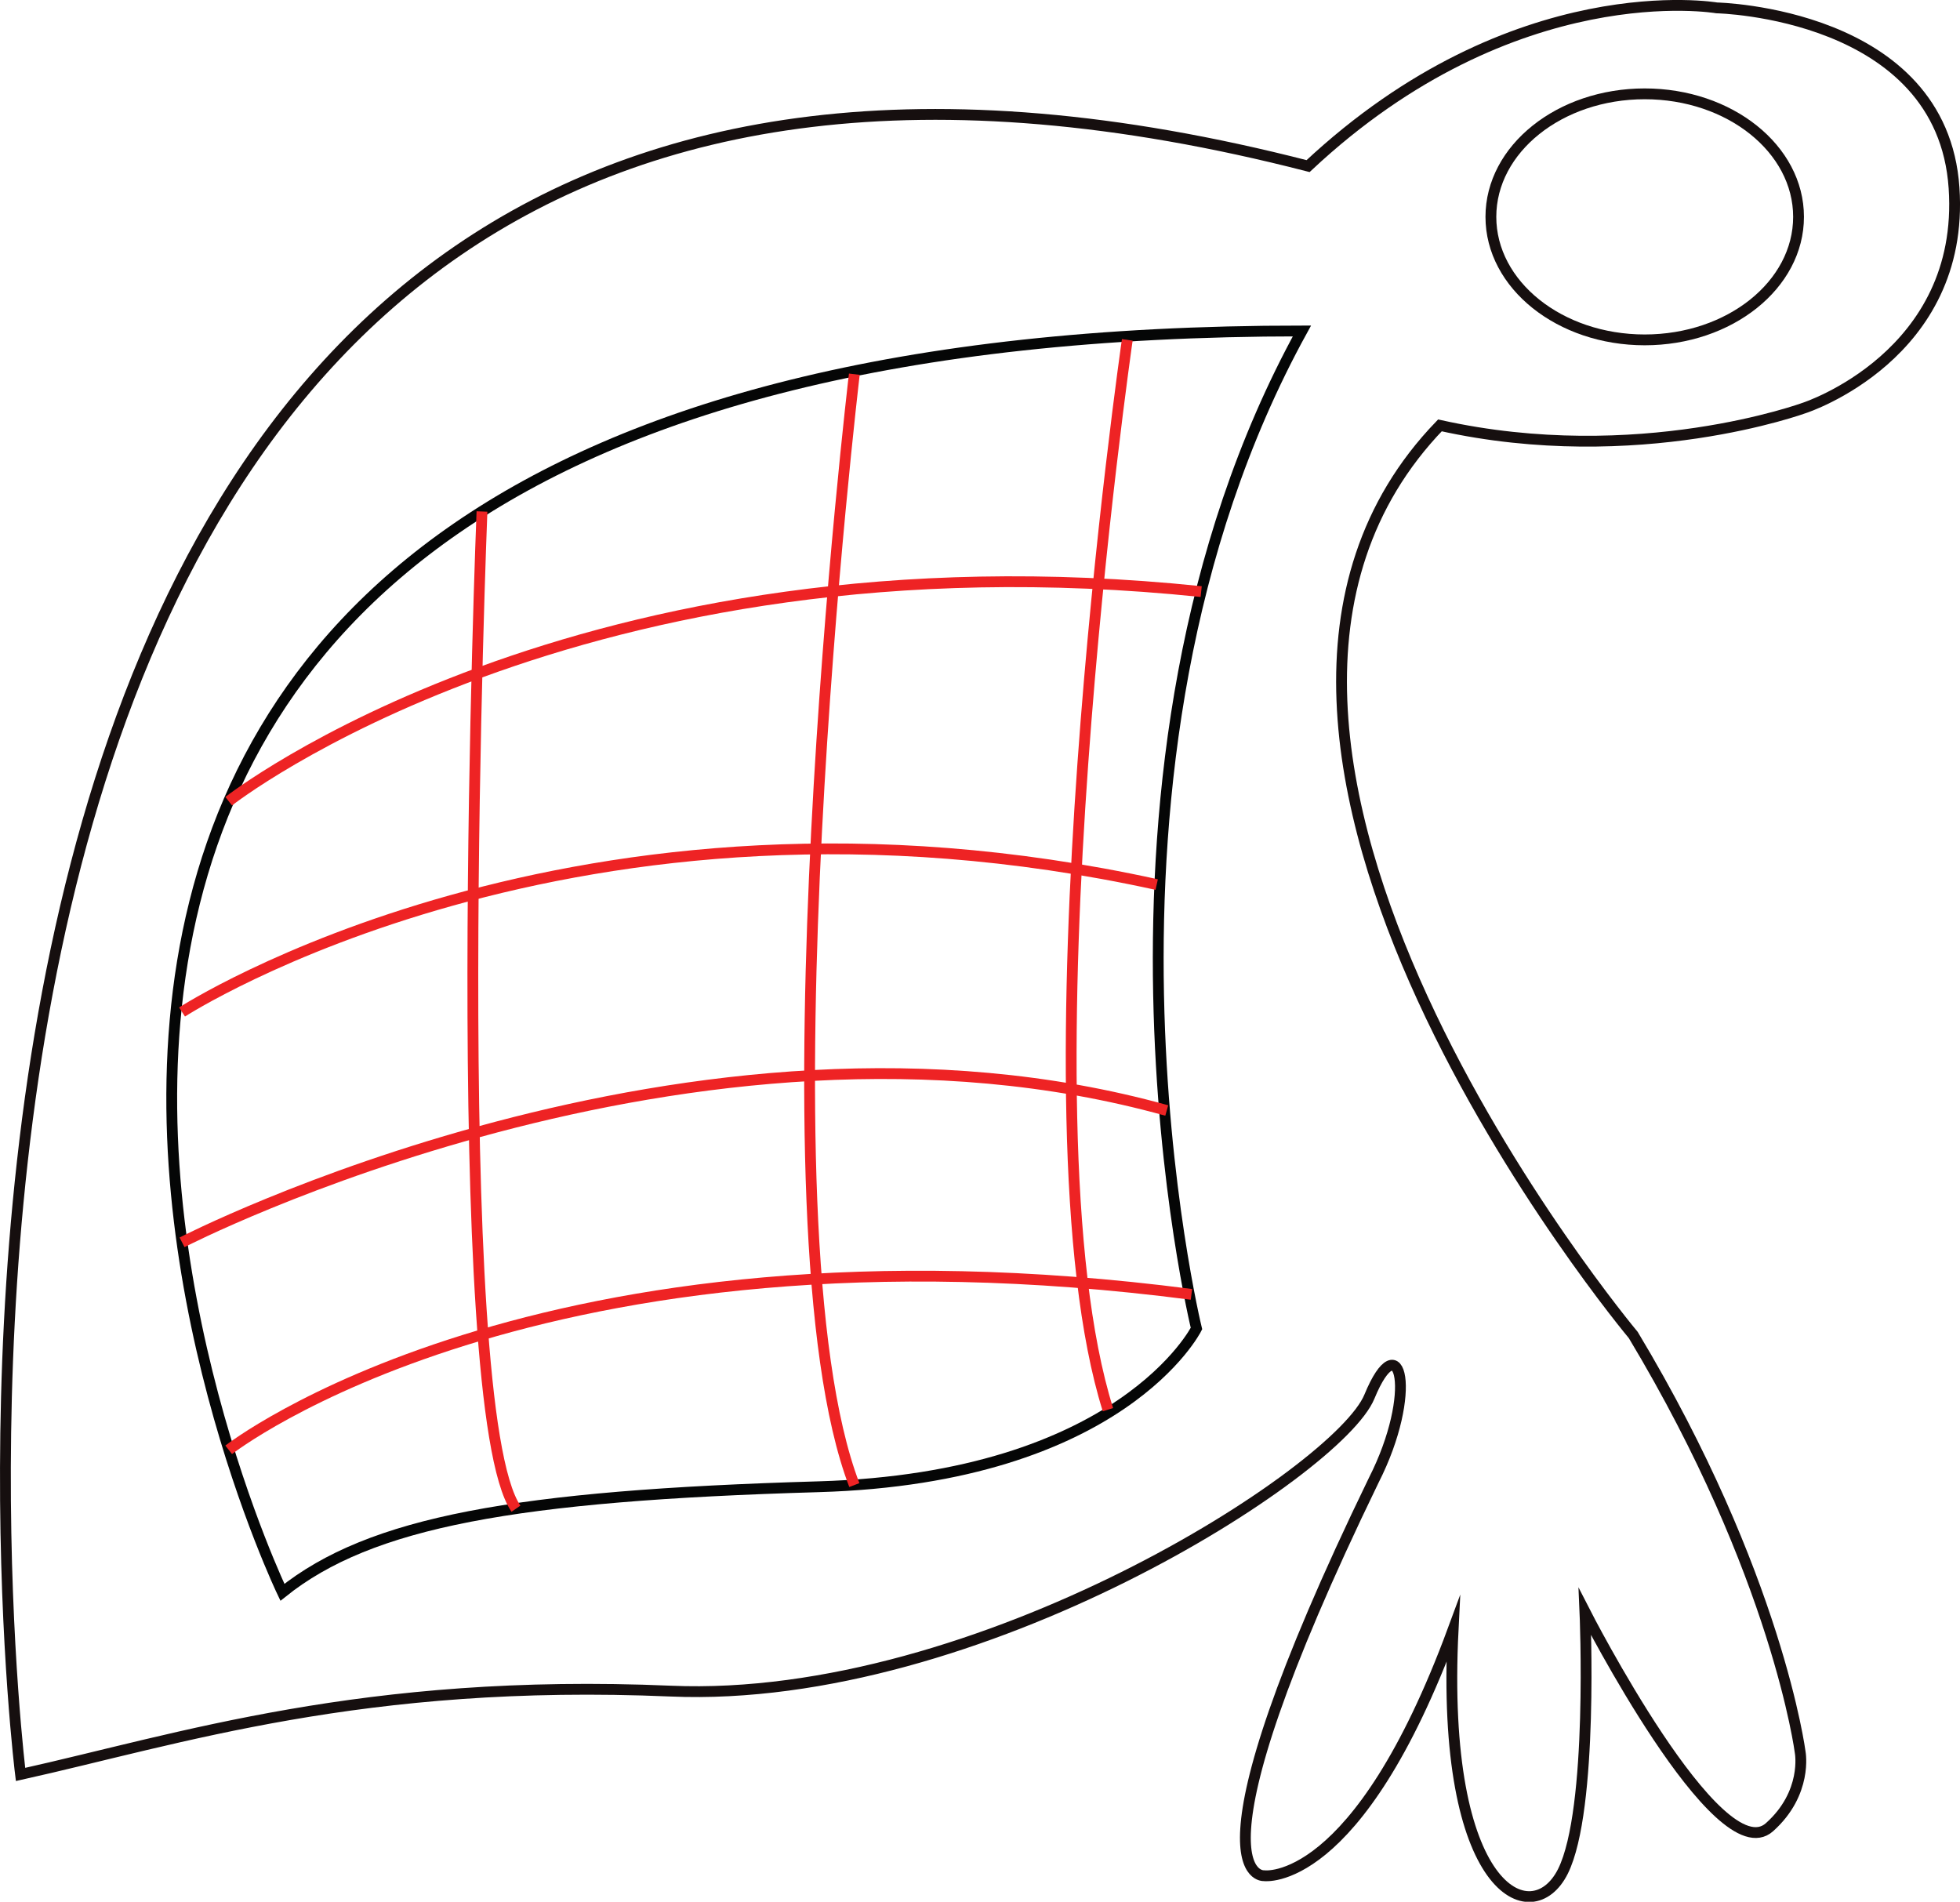 <svg id="Layer_1" data-name="Layer 1" xmlns="http://www.w3.org/2000/svg" viewBox="0 0 362.62 351.84"><title>s</title><path d="M82.49,391.06S36.14,20.33,320.7,93.5c38.21-35.77,75.61-29.27,75.61-29.27s41.72.85,43.9,33.33c2.08,31-27.64,40.66-27.64,40.66s-30.9,11.38-67.48,3.25c-56.23,58.35,35.77,168.29,35.77,168.29C407.57,354.21,411.75,387,411.75,387s1.39,7.5-5.69,13.82c-9.47,8.45-34.14-39.84-34.14-39.84s1.62,36.58-4.07,48-22.76,3.91-20.32-44.72c-17.74,48.06-35,45.53-35,45.53s-15.78,1.24,20.32-73.17c8.25-16.23,4.88-29.27-.81-15.45s-72.36,56.91-129.27,54.47S111.75,384.56,82.49,391.06Z" transform="translate(-78.69 -62.77)" fill="none" stroke="#160f0f" stroke-miterlimit="10" stroke-width="2"/><path d="M130.94,357.36S18.75,124,319.56,124c-44.71,81.31-19.51,184.56-19.51,184.56s-13.82,27.64-69.92,29.27S147.2,344.35,130.94,357.36Z" transform="translate(-78.69 -62.77)" fill="none" stroke="#050606" stroke-miterlimit="10" stroke-width="2"/><ellipse cx="304.29" cy="40.12" rx="28.46" ry="22.76" fill="none" stroke="#160f0f" stroke-miterlimit="10" stroke-width="2"/><path d="M300.92,172.22C185.52,160.24,121,211,121,211" transform="translate(-78.69 -62.77)" fill="none" stroke="#ee2324" stroke-miterlimit="10" stroke-width="2"/><path d="M112.37,250s72.74-47.16,180.32-23.58" transform="translate(-78.69 -62.77)" fill="none" stroke="#ee2324" stroke-miterlimit="10" stroke-width="2"/><path d="M112.37,292.61s94.57-48.78,182.18-24.39" transform="translate(-78.69 -62.77)" fill="none" stroke="#ee2324" stroke-miterlimit="10" stroke-width="2"/><path d="M121,331s56.78-44.51,178.12-28.76" transform="translate(-78.69 -62.77)" fill="none" stroke="#ee2324" stroke-miterlimit="10" stroke-width="2"/><path d="M167.86,157.4s-6.6,165.77,6.29,184.49" transform="translate(-78.69 -62.77)" fill="none" stroke="#ee2324" stroke-miterlimit="10" stroke-width="2"/><path d="M236.75,132s-18.62,156.86,0,205.52" transform="translate(-78.69 -62.77)" fill="none" stroke="#ee2324" stroke-miterlimit="10" stroke-width="2"/><path d="M287.25,125.65s-20.75,143.21-3.58,197.92" transform="translate(-78.69 -62.77)" fill="none" stroke="#ee2324" stroke-miterlimit="10" stroke-width="2"/></svg>